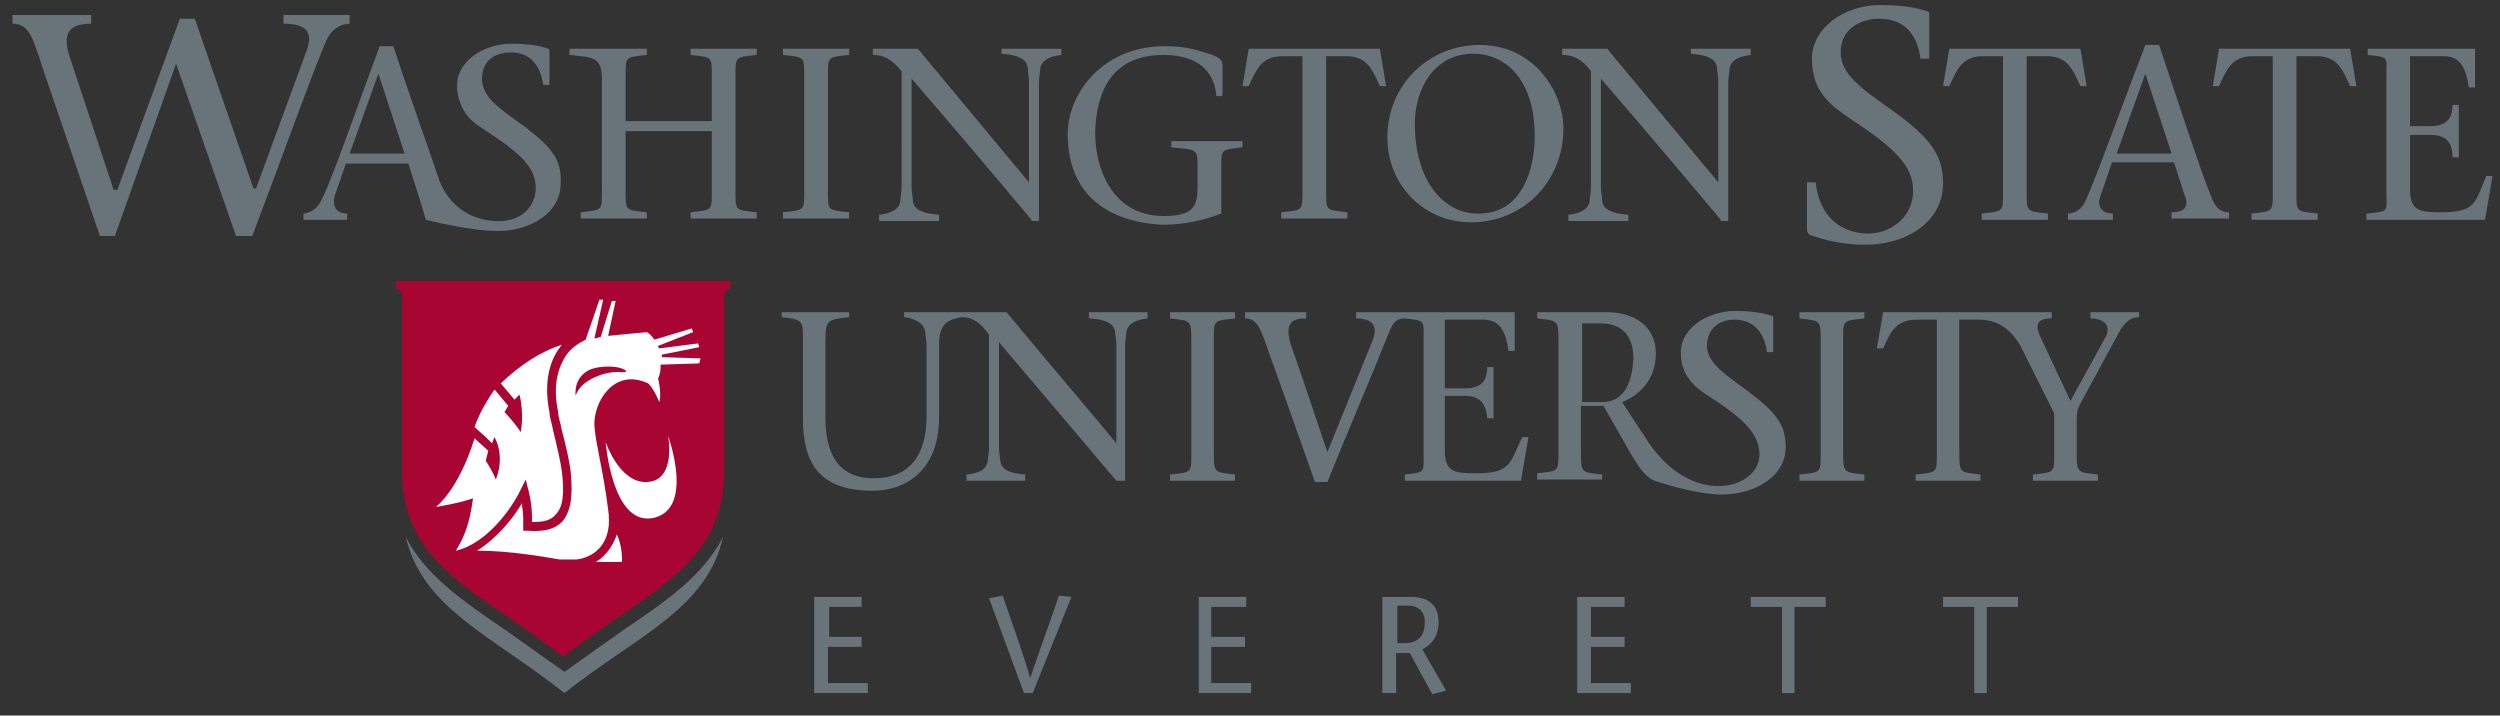 <svg xmlns="http://www.w3.org/2000/svg" viewBox="0 0 200.2 57.3">
	<rect x="0" y="0" width="200.2" height="57.3" fill="#333333" stroke="none"/>
	<path d="M31.7 22.5v0.6c0.4 0.1 0.5 0.2 0.5 0.8v13.8c0 7.7 6.3 9.7 12.9 14.9C51.7 47.4 58 45.4 58 37.7v-14c0-0.4 0.2-0.5 0.5-0.6v-0.6H31.7z" fill="#A90533"/>
	<path d="M50 50.4l-4.8 3.4 -4.8-3.4c-3.4-2.3-6.4-4.4-7.9-7.4 1.3 5.7 6.9 7.9 12.7 12.5C51 50.9 56.6 48.8 57.9 43 56.3 46.1 53.4 48.1 50 50.4z" fill="#68737A"/>
	<g fill="#fff">
		<path d="M47.7 45c0 0 1.1-0.5 1.7-2.2 0.5 1.1 0.4 2.2 0.4 2.2C49.3 45 47.7 45 47.7 45z"/>
		<path d="M53.5 34.9c0 0 0.7 3.6-1.7 3.7 -2.2 0.1-3.3-3.2-3.3-3.2s0.5 6.6 3.7 6.1C55.7 40.9 53.5 34.9 53.5 34.9z"/>
		<path d="M56 29.1l-3.1 0.1c0 0.4 0 0.7-0.2 1.1 0.3 1.3 0.1 1.9 0.1 1.9 -0.5-1.2-0.9-1.5-0.9-1.5 -2.8-1.3-4.4 1.6-4.3 3.4 0.1 1.5 0.7 3.5 1.1 6.7 0.4 2.6-1 3.8-2.5 4 0 0-0.1 0-0.1 0 0 0 0 0 0 0 -0.2 0-0.5 0-0.8 0 0 0 0 0 0 0 0 0-0.1 0-0.1 0 -0.1 0-0.2 0-0.4 0 -1.2-0.2-3.9-0.7-6.6-0.7 1.6-1 2.9-2.6 3.6-3.8 0 0.3 0.1 0.7 0.1 1.2 0 0.2 0 0.4 0 0.7l0 0.3 0.3 0c1.3 0.1 2.2-0.1 2.8-0.7 0.7-0.8 0.9-2 0.7-4 -0.1-0.9-0.4-2.2-0.7-3.3 -0.1-0.6-0.3-1.1-0.3-1.5 -0.5-2.3 0.1-3.7 0.6-4.5 0.4-0.6 1-1 1.6-1.3 0 0 0 0 0 0L48 24h0.3l-0.7 3.1c0.2 0 0.3-0.1 0.5-0.1l0.9-2.9h0.3l-0.6 2.8c0.9-0.1 2-0.2 3.1-0.3 0.2 0.1 0.4 0.3 0.6 0.6l3-0.9 0.1 0.3 -2.8 1.1c0 0.1 0 0.1 0.1 0.2l3.1-0.4 0.1 0.3 -3 0.6c0 0.1 0 0.1 0 0.2l3.1 0.1L56 29.1zM47.1 30.5c0.6-0.4 1.7-0.8 2.7-0.7 0.3 0 0.5 0 0.2-0.2 -0.7-0.4-2.5-0.3-3.1 0.2 -1 0.7-0.8 1.9-0.8 1.9C46.2 31.3 46.6 30.8 47.1 30.5z"/>
		<path d="M36.5 44.1L36.5 44.1c2.6-0.6 4.6-3.6 5.2-4.9l0.4-0.8 0.2 0.8c0 0 0.3 1 0.3 2.2 0 0.1 0 0.3 0 0.4 0.9 0 1.5-0.1 1.9-0.6 0.6-0.6 0.7-1.7 0.5-3.4 -0.1-0.8-0.4-2.1-0.7-3.3 -0.1-0.6-0.3-1.1-0.3-1.5 -0.5-2.5 0.1-4.1 0.7-5 0.1-0.1 0.2-0.3 0.3-0.4 -1.8 0.6-3.3 1.6-4.9 3.1l1.1 1.3 0.4-0.4c0.4 1.6 0.1 3 0.1 3 -0.6-0.9-1.3-1.6-1.3-1.6l0.3-0.5 -1-1.2 -0.1-0.1c-1.2 1.7-1.6 3-1.6 3l0.9 0.8 0.5 0.5 0.2-0.5c0.9 1.7 0.1 3.4 0.1 3.4 -0.2-0.6-0.8-1.5-0.8-1.5l0.2-0.8L38 35.1c-1.3 4.2-3.1 5.5-3.1 5.5s1.9-0.3 3-0.7C37.8 39.9 37.8 42.1 36.5 44.1z"/>
	</g>
	<g fill="#68737A">
		<path d="M140.2 31.5c-2-1.5-3.5-2.4-3.5-3.8 0-1.5 1.1-2.1 2.2-2.1 1.6 0 2.4 1.1 2.6 2.6h0.5v-2.7c0-0.1 0-0.2-0.1-0.2 -0.8-0.3-2-0.4-2.9-0.4 -2.3 0-4.4 1.4-4.4 3.3 0 1 0.3 1.7 0.7 2.2h0c0 0 0 0 0 0 0.5 0.7 1.2 1.1 1.8 1.5 3.1 2 3.7 3.1 3.8 4.4 0.1 2.9-5.5 4.5-9.1-1.2l-1.9-2.9c1.5-0.6 2.7-1.9 2.7-3.9 0-2.3-1.9-3.3-3.9-3.3h-5.6v0.5c1.7 0.2 1.7 0.1 1.7 1.9v8.6c0 1.8 0.1 1.7-1.7 1.9v0.5h5.2V38c-1.7-0.2-1.7-0.1-1.7-1.9v-3.6h1.8c2.3 3.9 2.9 5.5 4.1 6 0.3 0.1 3.3 1.1 5.4 1.1 2.4 0 5.1-1.3 5.1-3.8C143 34.1 142.3 33.1 140.2 31.5zM128.3 32.2h-1.6v-6.3h1.5c1.4 0 2.6 0.7 2.6 2.8C130.7 30.9 129.9 32.2 128.3 32.2z"/>
		<path d="M87.3 25.5c1.3 0.1 1.9 0.4 2 1.1 0 0.3 0.1 0.6 0.1 1v7.9h0c-2.9-3.5-5.9-7-8.8-10.5h-8.2v0.4c0.9 0.1 1.6 0.5 1.7 1.2 0 0.3 0.1 0.7 0.1 1.1v5.6c0 3.2-1.4 5-4.2 5 -3 0-3.9-2.1-3.9-4.9v-5.9c0-1.9 0.1-1.9 1.9-2.1V25h-5.4v0.4c1.8 0.2 1.7 0.3 1.7 2.1v6c0 3.6 1.3 5.8 5.6 5.8 2.6 0 5.3-1.6 5.3-5.9v-5.7c0 0 0-0.1 0-0.1 0-1.7 0.7-2 1.8-2.2l0 0c1.1 0 1.7 0.7 2.2 1.4v9.1c0 0.4-0.1 0.7-0.1 1 -0.1 0.7-0.7 1-1.7 1.1v0.5h4.7V38c-1.3-0.1-1.9-0.4-2-1.1 0-0.3-0.1-0.6-0.1-1v-8.5c9.4 11.1 9.4 11.1 9.4 11.1h0.7V27.6c0-0.4 0.1-0.7 0.1-1 0.1-0.7 0.8-1 1.7-1.1V25h-4.7V25.5z"/>
		<path d="M93.7 25.5c1.7 0.2 1.7 0.1 1.7 1.9v8.7c0 1.8 0.1 1.7-1.7 1.9v0.5h5.2V38c-1.7-0.2-1.7-0.1-1.7-1.9v-8.7c0-1.8-0.1-1.7 1.7-1.9V25h-5.2V25.5z"/>
		<path d="M118.2 37.9c-1.7 0-2.5-0.1-2.5-1.8v-4.4h1.6c1.3 0 1.7 0.7 1.8 1.8h0.5v-4.1h-0.5c0 1.2-0.6 1.7-1.8 1.7h-1.6v-5.5h3.1c1.4 0 1.8 1.1 2 2.5h0.5V25h-8.9 -3.8v0.5c1.3 0 1.8 0.6 1.3 1.8 -1.2 3-2.4 5.9-3.6 8.9 -1-2.9-2.1-6.3-2.9-8.5 -0.6-1.9 0.1-2.2 1.2-2.2V25h-4.9v0.5c0.9 0 1.2 0.6 1.9 2.7 1.2 3.3 2.5 7 3.7 10.4h1c1.6-4 3.3-7.9 4.9-11.9 0.4-1 0.7-1.2 1.3-1.2 1.7 0.2 1.5 0.1 1.5 1.9v8.7c0 1.8 0.2 1.7-1.5 1.9v0.5h9.3l0.6-3.5h-0.5C120.9 37.1 121 37.9 118.2 37.9z"/>
		<path d="M144.1 25.5c1.7 0.2 1.7 0.1 1.7 1.9v8.7c0 1.8 0.1 1.7-1.7 1.9v0.5h5.2V38c-1.7-0.2-1.7-0.1-1.7-1.9v-8.7c0-1.8-0.1-1.7 1.7-1.9V25h-5.2V25.5z"/>
		<path d="M167.4 25v0.5c1.1 0 1.8 0.6 1.1 1.7l-2.7 4.9 -2.3-4.9c-0.5-1-0.6-1.7 0.8-1.7V25h-3.2 -1.3 -9l-0.5 2.9h0.5c0.6-1.3 1-2.3 2.7-2.3h1.6v10.5c0 1.8 0.1 1.7-1.7 1.9v0.5h5.2V38c-1.7-0.2-1.7-0.1-1.7-1.9V25.6h1.6c1.6 0 2.6 0.9 3.3 2.1l2.7 5.4v3c0 1.8 0.1 1.7-1.7 1.9v0.5h5.2V38c-1.7-0.2-1.7-0.1-1.7-1.9v-2.2c0-0.5 0-1 0.2-1.4l3.2-5.9c0.5-0.9 1-1.2 1.6-1.2V25H167.4z"/>
		<path d="M50.1 15.1c0 1.8-0.1 1.7 1.7 1.9v0.5h-5.3v-0.5c1.8-0.2 1.7-0.1 1.7-1.9V6.3c0-1.8-0.8-1.7-2.6-1.9V3.9h6.2v0.5c-1.8 0.2-1.7 0.1-1.7 1.9v3.4h6.9V6.3c0-1.8 0.1-1.7-1.7-1.9V3.9h5.3v0.5c-1.8 0.2-1.7 0.1-1.7 1.9v8.8c0 1.8-0.1 1.7 1.7 1.9v0.5h-5.3v-0.5c1.8-0.2 1.7-0.1 1.7-1.9v-4.6h-6.9V15.1z"/>
		<path d="M66.3 15.1c0 1.8-0.1 1.7 1.7 1.9v0.5h-5.3v-0.5c1.8-0.2 1.7-0.1 1.7-1.9V6.3c0-1.8 0.1-1.7-1.7-1.9V3.9H68v0.5c-1.8 0.2-1.7 0.1-1.7 1.9V15.1z"/>
		<path d="M82.6 17.6C79.5 13.9 76.2 10 73 6.3V15c0 0.4 0.1 0.7 0.1 1.1 0.1 0.7 0.8 1 2.1 1.1v0.5h-4.8v-0.5c0.9-0.1 1.6-0.4 1.7-1.1 0-0.3 0.1-0.6 0.1-1.1V5.7c-0.6-0.7-1.2-1.3-2.3-1.3V3.9h3.6c2.9 3.5 6 7.2 8.9 10.7h0V6.5c0-0.4-0.1-0.7-0.1-1.1 -0.1-0.7-0.8-1-2.1-1.1V3.9h4.8v0.5c-0.9 0.1-1.6 0.4-1.7 1.1 0 0.3-0.1 0.6-0.1 1.1v11.1H82.6z"/>
		<path d="M85.5 10.7c0-3 2.6-7 7.8-7 1.9 0 2.8 0.4 3.8 0.7 0.5 0.2 0.8 0.4 0.8 0.8v2.5h-0.5c-0.1-1.6-1.1-3.3-4.2-3.3 -4.1 0-5.4 2.8-5.5 6.2 0 3.1 1.5 6.7 5.5 6.7 2.5 0 2.7-0.9 2.7-2.4v-1.2c0-1.8 0.1-1.7-2.1-1.9v-0.5h5.7v0.5c-1.8 0.2-1.7 0.1-1.7 1.9v3.4c-1.3 0.5-2.9 0.9-4.7 0.9C89.1 17.8 85.5 15.9 85.5 10.7z"/>
		<path d="M106.2 15.1c0 1.8-0.1 1.7 1.7 1.9v0.5h-5.3v-0.5c1.8-0.2 1.7-0.1 1.7-1.9V4.5h-1.6c-1.7 0-2.1 1.1-2.7 2.4h-0.5l0.5-3h10.5l0.5 3h-0.5c-0.6-1.3-1-2.4-2.7-2.4h-1.6V15.1z"/>
		<path d="M111.1 11c0-4.2 3.3-7.4 7.4-7.4 4.3 0 6.7 3.7 6.7 6.7 0 4.1-3.1 7.5-7.4 7.5C114 17.8 111.1 14.8 111.1 11zM122.9 10.9c0-4.7-2.5-6.6-4.9-6.6 -3.3 0-4.7 3-4.7 5.6 0 4.7 2.4 7.2 5 7.2C121.9 17.2 122.9 13.5 122.9 10.9z"/>
		<path d="M137.8 17.6c-3.1-3.7-6.4-7.6-9.6-11.3V15c0 0.4 0.1 0.7 0.1 1.1 0.1 0.7 0.8 1 2.1 1.1v0.5h-4.8v-0.5c0.9-0.1 1.6-0.4 1.7-1.1 0-0.3 0.1-0.6 0.1-1.1V5.7c-0.5-0.7-1.2-1.3-2.3-1.3V3.9h3.6c2.9 3.5 6 7.2 8.9 10.7h0V6.5c0-0.4-0.1-0.7-0.1-1.1 -0.1-0.7-0.8-1-2.1-1.1V3.9h4.8v0.5c-0.9 0.1-1.6 0.4-1.7 1.1 0 0.3-0.1 0.6-0.1 1.1v11.1H137.8z"/>
		<path d="M28 1.2L28 1.2l-5.3 0v0.7c2 0 2.4 0.8 1.8 2.3l-4 10.9h-0.2L15.6 1.5h-1.2l-5 13.7H9.1L5.5 4.3C5 2.5 5.7 1.9 7.3 1.9V1.2H1v0.7c1.3 0 1.6 1 2.4 3.5L8 18.9h1.2l4.9-13.8 4.8 13.8h1.3c2.1-5.5 5-13.6 6-15.8 0.4-0.8 1.1-1.2 1.8-1.2L28 1.2 28 1.2z"/>
		<path d="M42.1 10.2c-2.1-1.5-3.5-2.4-3.5-3.9 0-1.5 1.1-2.1 2.3-2.1 1.7 0 2.4 1.2 2.6 2.6H44V4.1c0-0.1 0-0.2-0.1-0.2 -0.8-0.3-2-0.4-2.9-0.4 -2.4 0-4.4 1.5-4.4 3.3 0 1 0.3 1.7 0.7 2.3h0c0 0 0 0 0 0 0.5 0.7 1.2 1.1 1.8 1.5 3.1 2 3.8 3.1 3.8 4.5 0 1.2-0.9 2.5-2.7 2.6 -1.8 0.1-4-0.7-5-3.2 -0.8-2.4-2.6-7.4-3.7-10.8h-1.1c-1.6 4.3-3.8 10.7-4.7 12.4 -0.3 0.6-0.9 1-1.4 1v0.5h0.8 2.7v-0.5c-0.9 0-1.2-0.6-1-1.4l0.9-2.6h5l0.8 2.5 0.6 2c0 0 3.5 0.9 5.8 0.9 2.5 0 5-1.4 5-3.8C45 12.9 44.3 11.9 42.1 10.2zM28 12.3l2.3-6.4h0l2.1 6.4H28z"/>
		<path d="M153.8 4.8c-0.2-1.9-1.2-3.3-3.3-3.3 -1.5 0-3.1 0.8-3.1 2.7 0 1.8 1.8 3 4.5 4.9 2.8 2.1 3.7 3.4 3.7 5.6 0 3.1-3 4.9-6.2 4.9 -1.7 0-3.1-0.3-4.5-0.8 -0.1-0.1-0.2-0.2-0.2-0.4v-3.8h0.7c0.3 2.9 2.2 4.1 4.2 4.1 1.9 0 3.6-1.4 3.6-3.4 0-1.7-0.9-3.1-4.9-5.7 -1.4-1-3.2-2-3.2-4.9 0-2.4 2.5-4.3 5.5-4.3 1.1 0 2.6 0.1 3.7 0.5 0.2 0 0.2 0.2 0.2 0.3v3.5H153.8z"/>
		<path d="M162.3 15.2c0 1.8-0.1 1.7 1.7 1.9v0.5h-5.3v-0.5c1.8-0.2 1.7-0.1 1.7-1.9V4.5h-1.6c-1.7 0-2.1 1.1-2.7 2.4h-0.5l0.5-3h10.5l0.5 3h-0.5c-0.6-1.3-1-2.4-2.7-2.4h-1.6V15.2z"/>
		<path d="M169.1 13.1l-0.9 2.6c-0.3 0.8 0.1 1.4 1 1.4v0.5h-3.6v-0.5c0.5 0 1.1-0.3 1.4-1 0.8-1.7 3.1-8.1 4.8-12.5h1.1c1.3 3.9 3.3 10 4 11.7 0.4 1.1 0.7 1.7 1.6 1.7v0.5h-4.6v-0.5c1.2 0 1.4-0.6 1-1.5l-0.8-2.5H169.1zM173.9 12.3l-2.1-6.4h0l-2.3 6.4H173.9z"/>
		<path d="M183.9 15.2c0 1.8-0.1 1.7 1.7 1.9v0.5h-5.3v-0.5c1.8-0.2 1.7-0.1 1.7-1.9V4.5h-1.6c-1.7 0-2.1 1.1-2.7 2.4h-0.5l0.5-3h10.5l0.5 3h-0.5c-0.6-1.3-1-2.4-2.7-2.4h-1.6V15.2z"/>
		<path d="M189.6 17.1c1.8-0.2 1.5-0.1 1.5-1.9V6.3c0-1.8 0.3-1.7-1.5-1.9V3.9h8.6V7h-0.5c-0.2-1.4-0.6-2.5-2-2.5H193v5.6h1.6c1.2 0 1.8-0.5 1.8-1.7h0.5v4.2h-0.5c0-1.2-0.5-1.8-1.8-1.8H193v4.4c0 1.7 0.8 1.8 2.5 1.8 2.8 0 2.7-0.8 3.6-2.9h0.5l-0.6 3.5h-9.5V17.1z"/>
		<path d="M69.1 48.6h-2.7V51H69v0.8h-2.7v2.9h3.2v0.8h-4.3v-7.7h3.8V48.6z"/>
		<path d="M82 55.5l-2.8-7.6 1.1-0.2c0.7 2.1 1.5 4.2 2.2 6.6h0c0.8-2.4 1.6-4.5 2.3-6.6l1 0.1 -3.1 7.7H82z"/>
		<path d="M99.8 48.6H97V51h2.7v0.8H97v2.9h3.2v0.8H96v-7.7h3.8V48.6z"/>
		<path d="M110.8 47.8h2.2c1.3 0 2.2 0.6 2.2 2 0 1.1-0.5 1.8-1.3 2.2l1.9 3.3 -1.1 0.3 -1.8-3.3h-1.1v3.2h-1.1V47.8zM111.9 51.5h0.6c1.4 0 1.6-1 1.6-1.7 0-0.9-0.6-1.3-1.3-1.3h-0.9V51.5z"/>
		<path d="M130.1 48.6h-2.7V51h2.7v0.8h-2.7v2.9h3.2v0.8h-4.3v-7.7h3.8V48.6z"/>
		<path d="M142.7 55.5v-6.9h-2.5v-0.8h6v0.8h-2.5v6.9H142.7z"/>
		<path d="M158.1 55.5v-6.9h-2.5v-0.8h6v0.8h-2.5v6.9H158.1z"/>
	</g>
</svg>
